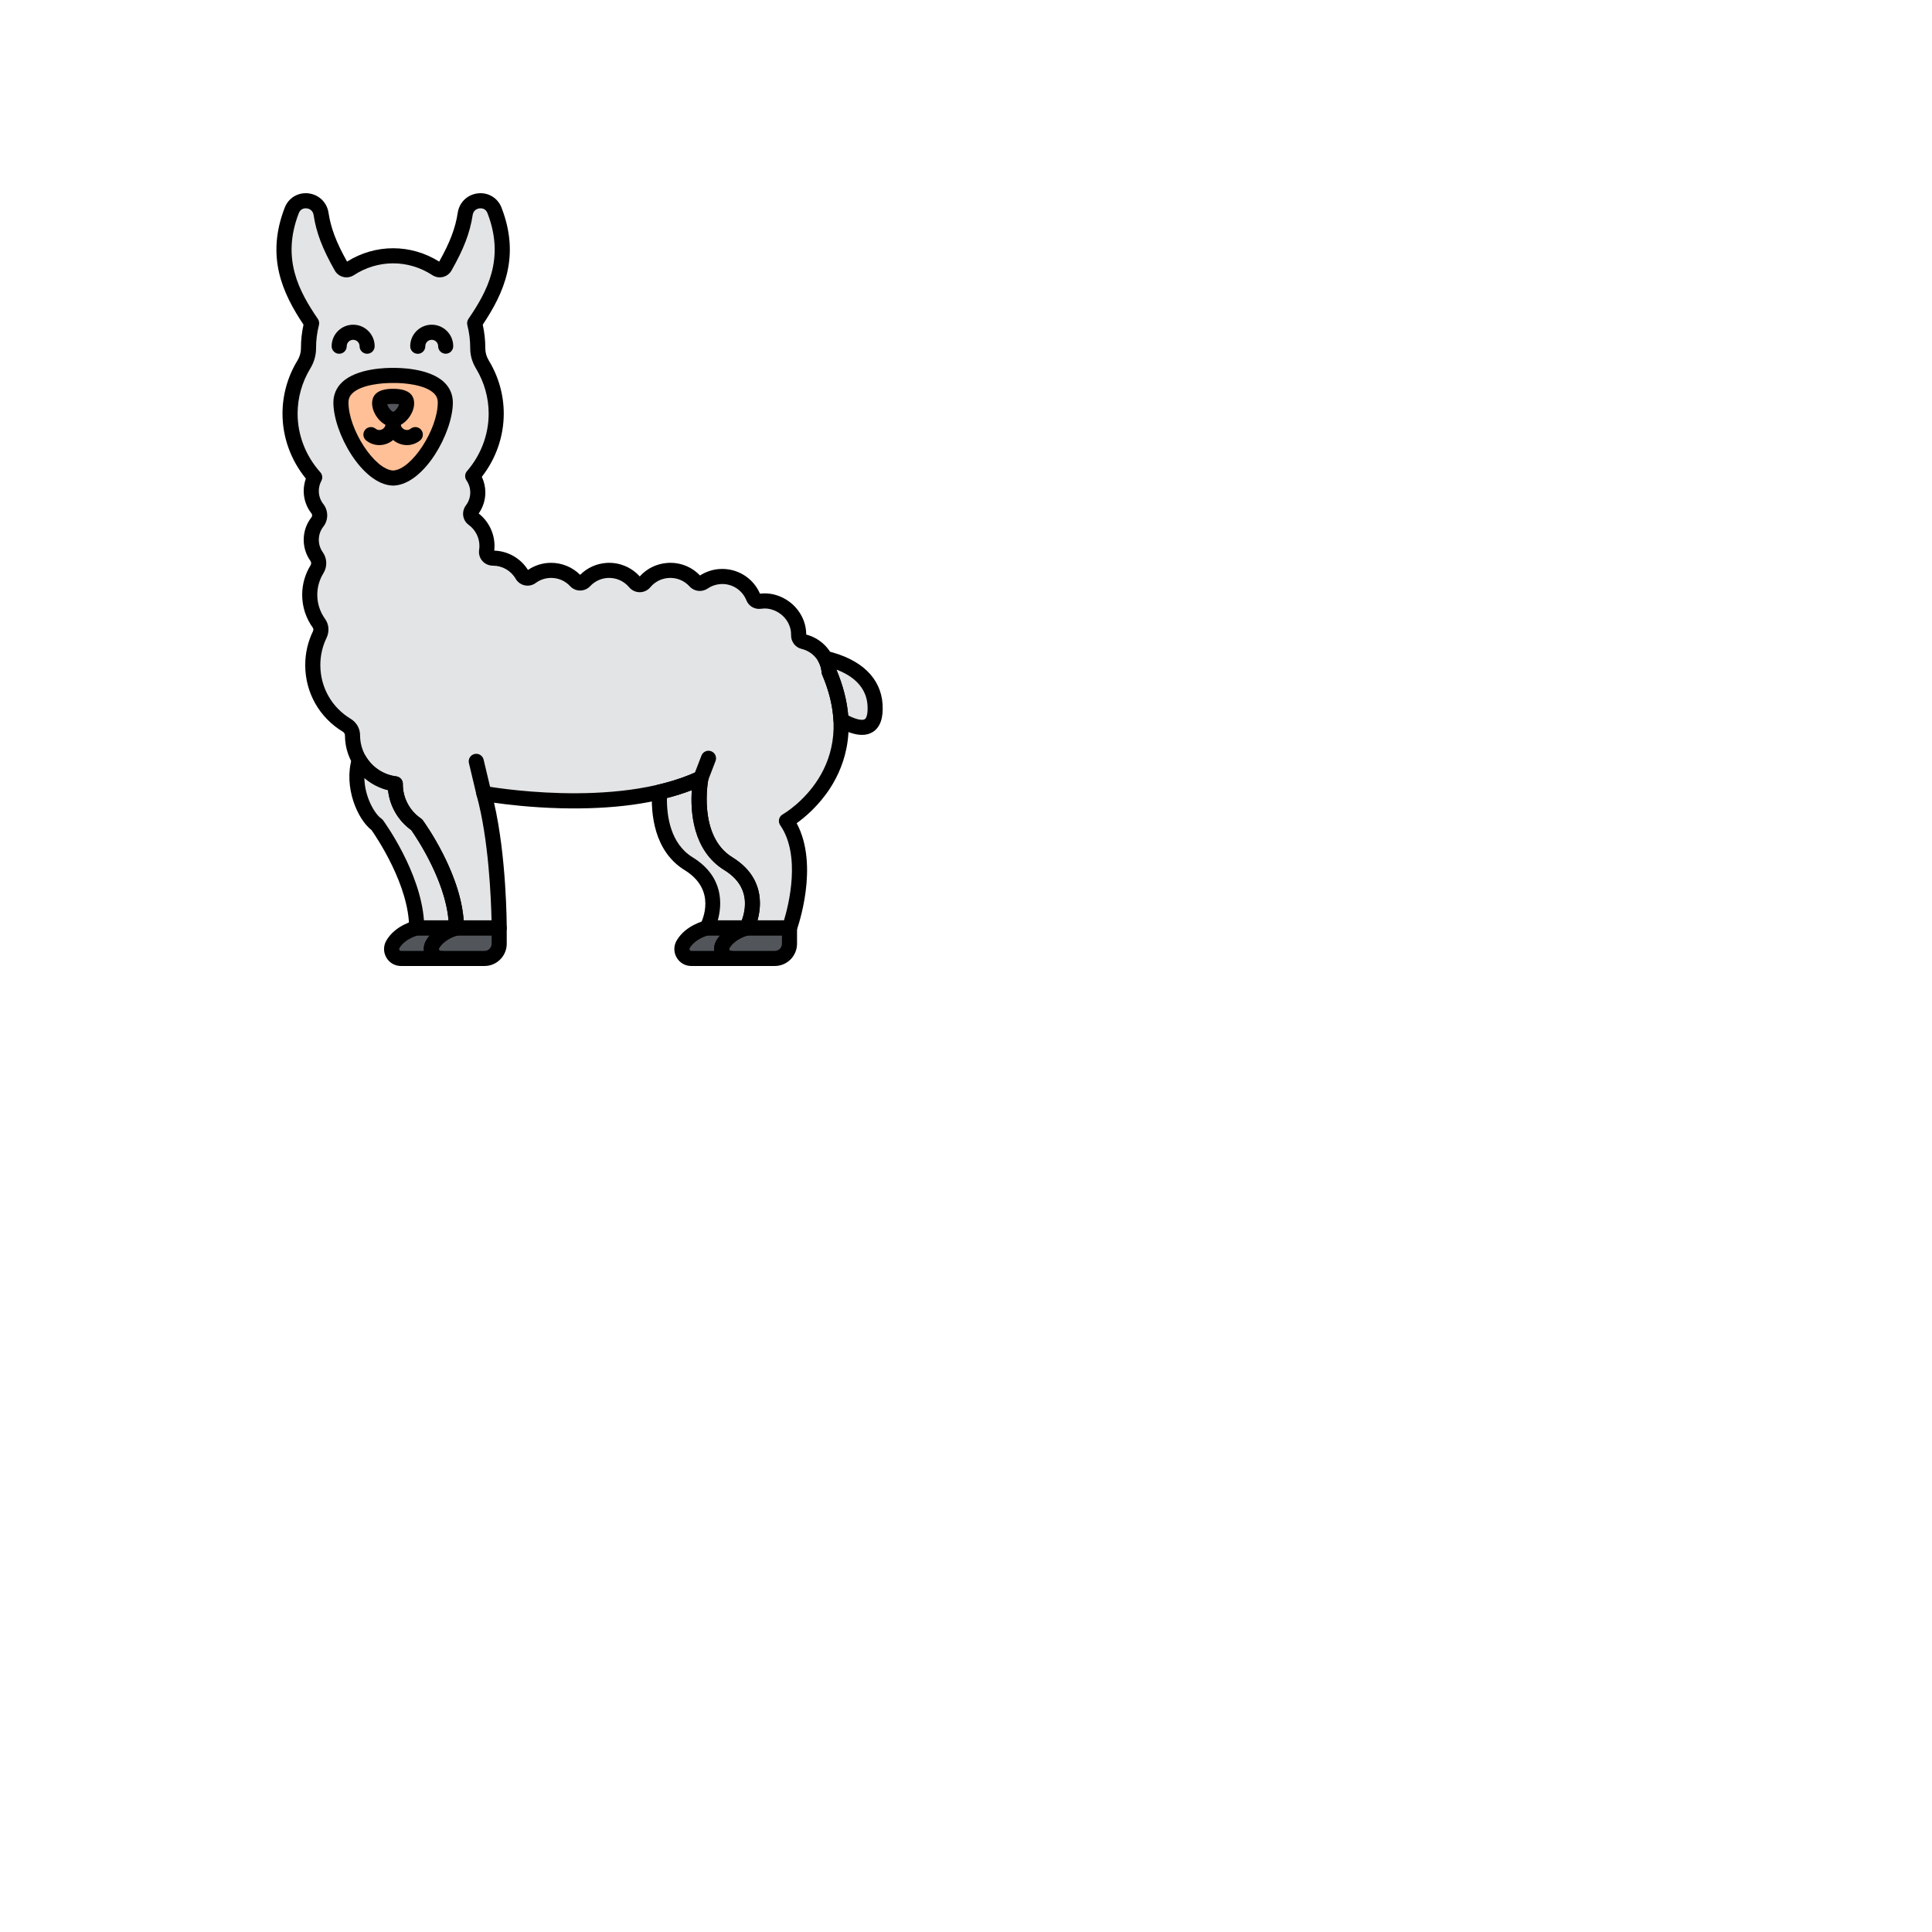 <svg enable-background="new 0 0 512 512" height="100" viewBox="-64 -64 640 640" width="100" xmlns="http://www.w3.org/2000/svg"><path d="m225.871 169.48c-.632-10.119-10.454-13.98-16.523-15.405.727 1.344 1.192 2.857 1.31 4.481 2.509 5.865 3.685 11.197 3.929 16.005 5.22 2.959 11.908 4.907 11.284-5.081z" fill="#e3e4e5"/><path d="m183.355 243.376s-5.375 1.194-7.868 5.418c-1.226 2.078.259 4.705 2.672 4.705h14.498c2.69 0 4.87-2.18 4.87-4.87v-5.253z" fill="#52565b"/><path d="m87.188 243.376s-5.375 1.194-7.868 5.418c-1.226 2.078.259 4.705 2.672 4.705h14.498c2.69 0 4.87-2.18 4.87-4.87v-5.253z" fill="#52565b"/><path d="m177.281 222.118c-13.16-8.098-9.111-28.344-9.111-28.344-4.28 1.987-8.907 3.487-13.678 4.606-.361 6.464.42 18.071 9.629 23.738 13.16 8.098 6.074 21.258 6.074 21.258h13.16s7.086-13.16-6.074-21.258z" fill="#e3e4e5"/><path d="m175.487 248.794c2.493-4.224 7.868-5.418 7.868-5.418h-13.16s-5.375 1.194-7.868 5.418c-1.226 2.078.259 4.705 2.672 4.705h13.16c-2.413 0-3.898-2.627-2.672-4.705z" fill="#52565b"/><path d="m79.32 248.794c2.493-4.224 7.868-5.418 7.868-5.418h-13.16s-5.375 1.194-7.868 5.418c-1.226 2.078.259 4.705 2.672 4.705h13.16c-2.412 0-3.898-2.627-2.672-4.705z" fill="#52565b"/><path d="m66.943 195.799c0-.047.007-.092.007-.139-5.099-.635-9.454-3.64-11.946-7.873-2.725 9.143 2.159 18.881 5.87 21.408 0 0 13.155 17.985 13.155 34.181h13.16c0-16.196-13.155-34.181-13.155-34.181-4.281-2.915-7.091-7.827-7.091-13.396z" fill="#e3e4e5"/><path d="m210.658 158.556c-.359-4.976-3.938-8.941-8.551-10.026-.947-.223-1.576-1.103-1.549-2.076.046-1.644-.28-3.37-1.179-5.134-1.265-2.483-3.443-4.422-6.03-5.459-1.996-.8-3.848-.938-5.556-.676-.932.143-1.86-.349-2.21-1.225-1.751-4.379-6.172-7.325-11.127-6.968-2.033.147-3.897.833-5.466 1.906-.847.579-1.993.474-2.682-.288-2.22-2.455-5.504-3.9-9.061-3.643-3.134.226-5.87 1.729-7.738 3.962-.833.996-2.345.996-3.178 0-2.216-2.647-5.622-4.23-9.329-3.963-2.912.21-5.48 1.523-7.328 3.5-.793.849-2.167.882-2.957.03-2.031-2.188-4.926-3.559-8.147-3.559-2.469 0-4.75.805-6.595 2.166-.983.725-2.381.432-2.99-.627-1.921-3.339-5.519-5.588-9.648-5.588h-.031c-1.316 0-2.318-1.076-2.12-2.377.083-.545.126-1.103.126-1.672 0-3.705-1.811-6.983-4.595-9.006-.928-.675-1.076-2.006-.383-2.922 1.218-1.609 1.942-3.613 1.942-5.787 0-2.017-.632-3.88-1.695-5.423 4.869-5.623 7.793-12.83 7.793-20.689 0-5.916-1.662-11.46-4.561-16.239-.978-1.612-1.55-3.437-1.55-5.323v-.177c0-2.847-.365-5.599-1.034-8.214 6.286-9.216 12.906-21.059 6.567-37.394-1.865-4.805-8.916-3.925-9.691 1.17-.846 5.561-2.804 10.652-6.726 17.552-.56.985-1.834 1.282-2.783.663-4.202-2.74-9.114-4.319-14.367-4.319s-10.166 1.579-14.367 4.319c-.949.619-2.223.322-2.783-.663-3.922-6.899-5.88-11.99-6.726-17.552-.775-5.096-7.827-5.975-9.692-1.17-6.339 16.335.282 28.179 6.567 37.394-.669 2.615-1.034 5.367-1.034 8.214v.174c0 1.886-.573 3.711-1.551 5.323-2.899 4.779-4.561 10.324-4.561 16.241 0 8.052 3.077 15.415 8.163 21.096-.72 1.345-1.138 2.876-1.138 4.511 0 2.235.765 4.29 2.046 5.921.994 1.266.994 3.089 0 4.355-1.281 1.631-2.046 3.685-2.046 5.921 0 2.07.656 3.986 1.769 5.554.893 1.257.936 2.892.126 4.204-1.52 2.462-2.401 5.357-2.401 8.463 0 3.527 1.135 6.785 3.052 9.442.79 1.095.841 2.536.255 3.752-1.47 3.052-2.295 6.473-2.295 10.088 0 8.457 4.51 15.858 11.255 19.936 1.171.708 1.904 1.956 1.904 3.324v.023c0 8.26 6.188 15.063 14.179 16.058 0 .047-.007.092-.007.139 0 5.569 2.811 10.481 7.09 13.396 0 0 13.155 17.985 13.155 34.181h14.172s0-26.319-5.061-44.54c0 0 43.528 8.098 71.872-5.061 0 0-4.049 20.246 9.111 28.344s6.074 21.258 6.074 21.258h14.172s8.098-22.27-1.012-35.43c-.002 0 28.342-16.196 14.141-49.39z" fill="#e3e4e5"/><path d="m66.382 94.354h-.312c-8.026-.387-17.134-15.609-17.134-25.03 0-9.028 15.606-8.981 17.289-8.949 1.683-.031 17.289-.079 17.289 8.949.002 9.421-9.106 24.643-17.132 25.03z" fill="#ffc097"/><path d="m70.693 69.64c0 2.177-2.29 5.255-4.467 5.255s-4.467-3.078-4.467-5.255 2.29-2.344 4.467-2.344 4.467.167 4.467 2.344z" fill="#52565b"/><path d="m221.554 179.442c-2.277 0-5.02-.903-8.199-2.706-.744-.421-1.221-1.194-1.265-2.048-.245-4.84-1.501-9.937-3.731-15.149-.108-.255-.175-.527-.194-.803-.089-1.223-.43-2.391-1.015-3.471-.469-.866-.386-1.926.212-2.708.598-.781 1.596-1.14 2.558-.916 11.35 2.664 17.9 8.943 18.447 17.683.284 4.552-.811 7.635-3.255 9.163-1.019.637-2.208.955-3.558.955zm-4.568-6.43c3.016 1.522 4.817 1.645 5.475 1.235.56-.35 1.094-1.746.915-4.612-.242-3.868-2.323-8.797-10.277-11.824.005.043.01.087.014.131 2.155 5.13 3.455 10.19 3.873 15.07z"/><path d="m192.656 255.999h-14.497c-2.038 0-3.857-1.056-4.867-2.826-1.014-1.775-.998-3.888.042-5.65 3.009-5.099 9.217-6.529 9.479-6.588.178-.04.359-.06.542-.06h14.172c1.381 0 2.5 1.119 2.5 2.5v5.252c0 4.065-3.306 7.372-7.371 7.372zm-8.98-10.123c-.928.264-4.396 1.412-6.035 4.189-.154.26-.089.486-.007.629.08.139.235.305.525.305h14.497c1.308 0 2.371-1.063 2.371-2.371v-2.752z"/><path d="m96.49 255.999h-14.498c-2.037 0-3.856-1.057-4.867-2.826-1.014-1.776-.998-3.888.043-5.65 3.01-5.099 9.215-6.529 9.478-6.588.179-.04.36-.06.543-.06h14.172c1.381 0 2.5 1.119 2.5 2.5v5.252c-.001 4.065-3.307 7.372-7.371 7.372zm-8.981-10.123c-.928.264-4.396 1.412-6.035 4.189-.153.26-.088.485-.007.629.08.139.235.305.525.305h14.498c1.307 0 2.37-1.063 2.37-2.371v-2.752z"/><path d="m183.355 245.876h-13.16c-.88 0-1.695-.462-2.146-1.218-.451-.755-.472-1.692-.055-2.467.598-1.132 5.572-11.325-5.183-17.944-10.317-6.349-11.204-19.019-10.814-26.006.062-1.107.846-2.042 1.926-2.295 4.873-1.143 9.312-2.636 13.195-4.439.854-.396 1.857-.279 2.599.303.74.582 1.09 1.531.905 2.455-.036.183-3.53 18.647 7.97 25.725 14.996 9.229 7.047 24.42 6.965 24.572-.436.809-1.282 1.314-2.202 1.314zm-9.578-5h7.968c1.249-3.203 3.14-11.144-5.774-16.628-10.594-6.52-11.268-19.601-10.798-26.498-2.584.987-5.34 1.858-8.245 2.606-.067 6.046 1.183 15.128 8.505 19.633 10.459 6.437 9.755 15.775 8.344 20.887z"/><path d="m178.159 255.999h-13.16c-2.037 0-3.855-1.056-4.866-2.825-1.014-1.775-.999-3.888.041-5.65 3.011-5.101 9.217-6.531 9.479-6.589.178-.04.359-.06.542-.06h13.16c1.275 0 2.346.96 2.485 2.227.139 1.268-.698 2.437-1.943 2.713-.033.008-4.365 1.042-6.257 4.249 0 0 0 0-.001 0-.153.26-.088.485-.006.629.08.139.235.305.525.305 1.381 0 2.5 1.119 2.5 2.5s-1.118 2.501-2.499 2.501zm-7.644-10.123c-.913.26-4.392 1.406-6.034 4.189-.153.26-.088.486-.006.629.079.139.234.305.524.305h7.578c-.133-1.185.12-2.396.758-3.476.353-.598.75-1.146 1.177-1.647zm4.972 2.918h.01z"/><path d="m81.992 255.999h-13.159c-2.038 0-3.857-1.056-4.867-2.826-1.014-1.775-.998-3.888.043-5.65 3.008-5.1 9.215-6.53 9.478-6.588.178-.04.359-.06.542-.06h13.16c1.275 0 2.346.959 2.485 2.227s-.698 2.437-1.943 2.713c-.033.008-4.364 1.042-6.257 4.249 0 0 0 0-.001 0-.152.26-.087.485-.006.629.08.139.235.305.525.305 1.381 0 2.5 1.119 2.5 2.5s-1.119 2.501-2.5 2.501zm-7.644-10.123c-.913.26-4.392 1.406-6.033 4.189-.154.26-.089.486-.007.629.08.139.235.305.525.305h7.577c-.133-1.185.12-2.396.757-3.475.354-.599.751-1.147 1.178-1.648zm4.972 2.918h.01z"/><path d="m168.17 196.275c-.298 0-.602-.054-.896-.167-1.288-.496-1.932-1.942-1.436-3.231l2.53-6.58c.495-1.288 1.938-1.934 3.23-1.436 1.288.496 1.932 1.942 1.436 3.231l-2.53 6.58c-.382.994-1.329 1.603-2.334 1.603z"/><path d="m96.297 201.336c-1.132 0-2.156-.773-2.43-1.921l-2.53-10.629c-.32-1.343.51-2.691 1.853-3.011 1.345-.322 2.69.511 3.011 1.853l2.53 10.629c.32 1.343-.51 2.691-1.853 3.011-.194.046-.39.068-.581.068z"/><path d="m87.188 245.876h-13.16c-1.381 0-2.5-1.119-2.5-2.5 0-14.065-10.781-30.009-12.456-32.4-4.646-3.568-9.335-14.271-6.464-23.903.284-.953 1.106-1.647 2.094-1.768.986-.121 1.952.357 2.456 1.214 2.148 3.65 5.924 6.141 10.101 6.66 1.271.158 2.218 1.252 2.19 2.533 0 .034-.004.098-.007.15.021 4.512 2.26 8.72 5.998 11.266.235.161.442.36.61.59.557.761 13.638 18.837 13.638 35.657 0 1.382-1.119 2.501-2.5 2.501zm-10.752-5h8.145c-1.126-13.356-10.717-27.568-12.335-29.88-4.361-3.131-7.146-7.956-7.7-13.241-2.904-.712-5.599-2.124-7.846-4.077.093 6.444 3.526 12.052 5.582 13.451.235.161.442.36.61.59.529.724 12.375 17.093 13.544 33.157z"/><path d="m61.653 83.449c-1.544 0-3.067-.517-4.334-1.524-1.08-.859-1.26-2.432-.399-3.513.858-1.08 2.432-1.26 3.513-.4.878.7 1.772.391 2.114.226.277-.133 1.18-.663 1.18-1.867v-1.405c0-1.381 1.119-2.5 2.5-2.5s2.5 1.119 2.5 2.5v1.405c0 2.737-1.535 5.178-4.007 6.37-.984.474-2.031.708-3.067.708z"/><path d="m70.801 83.449c-1.037 0-2.084-.233-3.067-.708-2.472-1.192-4.007-3.633-4.007-6.37v-1.405c0-1.381 1.119-2.5 2.5-2.5s2.5 1.119 2.5 2.5v1.405c0 1.204.902 1.733 1.18 1.867.342.166 1.235.475 2.116-.226 1.081-.86 2.653-.68 3.513.4.859 1.081.68 2.653-.401 3.513-1.268 1.007-2.791 1.524-4.334 1.524z"/><path d="m74.389 53.204c-1.377 0-2.495-1.114-2.5-2.491-.007-1.903.729-3.695 2.07-5.046 1.342-1.35 3.129-2.097 5.032-2.103h.023c3.918 0 7.111 3.181 7.125 7.102.005 1.381-1.11 2.504-2.491 2.509-.003 0-.006 0-.009 0-1.377 0-2.495-1.114-2.5-2.491-.004-1.17-.957-2.119-2.125-2.119-.003 0-.005 0-.008 0-.567.002-1.101.225-1.501.627s-.619.937-.617 1.504c.005 1.381-1.11 2.504-2.491 2.509-.002-.001-.005-.001-.008-.001z"/><path d="m57.611 53.189c-1.381 0-2.5-1.119-2.5-2.5 0-1.172-.953-2.125-2.125-2.125s-2.126.954-2.126 2.125c0 1.381-1.119 2.5-2.5 2.5s-2.5-1.119-2.5-2.5c0-3.929 3.196-7.125 7.126-7.125 3.929 0 7.125 3.196 7.125 7.125 0 1.381-1.119 2.5-2.5 2.5z"/><path d="m197.527 245.876h-14.172c-.88 0-1.695-.462-2.146-1.218s-.472-1.693-.055-2.467c.011-.021 1.539-2.955 1.604-6.646.082-4.675-2.202-8.476-6.788-11.298-10.591-6.518-11.268-19.595-10.798-26.494-11.556 4.432-26.213 6.441-43.633 5.986-9.52-.25-17.449-1.195-21.884-1.835 4.152 17.912 4.204 40.455 4.204 41.472 0 1.381-1.119 2.5-2.5 2.5h-14.171c-1.381 0-2.5-1.119-2.5-2.5 0-14.055-10.722-29.925-12.442-32.38-4.361-3.13-7.146-7.953-7.701-13.238-8.271-2.004-14.274-9.467-14.274-18.155 0-.5-.261-.943-.697-1.207-7.804-4.717-12.462-12.97-12.462-22.076 0-3.91.855-7.669 2.542-11.172.163-.338.24-.831-.029-1.206-2.307-3.197-3.525-6.967-3.525-10.904 0-3.456.959-6.836 2.774-9.776.283-.459.27-1.012-.036-1.441-1.46-2.057-2.231-4.478-2.231-7.003 0-2.734.892-5.315 2.578-7.464.284-.362.284-.906 0-1.268-1.687-2.149-2.578-4.73-2.578-7.464 0-1.387.245-2.772.717-4.081-5.004-6.137-7.742-13.718-7.742-21.525 0-6.164 1.702-12.228 4.923-17.537.777-1.281 1.188-2.673 1.188-4.027v-.174c0-2.597.285-5.191.848-7.726-7.067-10.572-12.482-22.626-6.212-38.787 1.242-3.198 4.377-5.091 7.794-4.716 3.482.383 6.175 2.961 6.7 6.415.775 5.093 2.564 9.817 6.146 16.193 4.628-2.895 9.892-4.422 15.259-4.422 5.369 0 10.633 1.527 15.26 4.423 3.582-6.379 5.371-11.103 6.146-16.194.525-3.454 3.219-6.032 6.701-6.415 3.415-.377 6.553 1.519 7.793 4.716 6.271 16.161.855 28.215-6.212 38.787.562 2.535.848 5.128.848 7.726v.177c0 1.353.411 2.745 1.188 4.025 3.222 5.311 4.924 11.375 4.924 17.536 0 7.55-2.569 14.92-7.267 20.943.768 1.611 1.168 3.368 1.168 5.169 0 2.522-.763 4.924-2.211 6.971 3.295 2.574 5.248 6.555 5.248 10.744 0 .517-.03 1.039-.09 1.556 4.564.139 8.765 2.556 11.173 6.409 2.268-1.549 4.91-2.366 7.675-2.366 3.595 0 7.067 1.443 9.611 3.977 2.315-2.311 5.365-3.706 8.641-3.942 4.185-.304 8.293 1.364 11.098 4.474 2.367-2.634 5.597-4.217 9.148-4.474 4.081-.292 7.994 1.218 10.814 4.159 1.913-1.234 4.115-1.97 6.394-2.135 5.82-.412 11.174 2.851 13.477 8.167 2.193-.278 4.387.016 6.527.875 3.193 1.279 5.796 3.639 7.327 6.644.972 1.91 1.461 3.929 1.455 6.007 5.494 1.457 9.467 6.104 10.051 11.751 7.55 17.97 3.038 31.18-2.103 39.115-3.806 5.874-8.444 9.729-11.106 11.642 7.609 14.105.305 34.619-.026 35.53-.362.986-1.301 1.644-2.353 1.644zm.001-2.501h.01zm-10.59-2.499h8.771c1.569-5.205 5.656-21.532-1.249-31.507-.398-.576-.537-1.292-.383-1.976.155-.683.59-1.27 1.198-1.617 1.072-.619 26.211-15.555 13.084-46.237-.108-.255-.175-.527-.194-.804-.272-3.781-2.937-6.904-6.63-7.772-2.074-.488-3.536-2.414-3.476-4.58.038-1.37-.259-2.655-.907-3.93-.981-1.925-2.662-3.442-4.732-4.272-1.43-.573-2.819-.744-4.247-.526-2.11.321-4.13-.814-4.91-2.769-1.401-3.501-4.858-5.676-8.627-5.401-1.518.109-2.982.62-4.234 1.476-1.879 1.286-4.437.996-5.947-.674-1.799-1.989-4.367-3.021-7.026-2.826-2.354.17-4.485 1.261-6 3.073-.874 1.044-2.152 1.643-3.507 1.643s-2.634-.599-3.507-1.642c-1.777-2.123-4.469-3.278-7.232-3.073-2.174.157-4.191 1.12-5.681 2.713-.859.919-2.075 1.446-3.337 1.446-.002 0-.005 0-.008 0-1.242-.002-2.435-.521-3.271-1.422-1.651-1.779-3.895-2.759-6.314-2.759-1.855 0-3.623.58-5.112 1.678-1.041.768-2.366 1.056-3.631.79-1.268-.265-2.364-1.061-3.01-2.182-1.538-2.674-4.404-4.335-7.48-4.335-1.413 0-2.71-.587-3.589-1.61-.858-.998-1.234-2.326-1.034-3.644.065-.429.099-.865.099-1.295 0-2.751-1.333-5.362-3.565-6.983-.979-.711-1.617-1.769-1.797-2.978-.181-1.222.143-2.489.89-3.475.939-1.241 1.436-2.72 1.436-4.279 0-1.429-.434-2.814-1.254-4.006-.646-.938-.575-2.193.17-3.054 4.632-5.351 7.183-12.117 7.183-19.053 0-5.247-1.452-10.414-4.198-14.942-1.251-2.062-1.913-4.351-1.913-6.619v-.177c0-2.56-.321-5.115-.956-7.595-.178-.696-.048-1.435.356-2.028 6.142-9.003 12.2-19.882 6.302-35.081-.634-1.636-2.14-1.601-2.584-1.555-.969.107-2.083.74-2.305 2.197-.894 5.872-2.928 11.206-7.023 18.411-.604 1.062-1.632 1.836-2.819 2.125-1.199.291-2.474.07-3.504-.603-3.926-2.561-8.421-3.914-13.002-3.914-4.58 0-9.075 1.353-13.002 3.914-1.032.673-2.31.892-3.504.603-1.188-.288-2.215-1.063-2.818-2.125-4.095-7.201-6.13-12.535-7.024-18.409-.222-1.458-1.335-2.09-2.304-2.197-.444-.048-1.951-.082-2.585 1.555-5.898 15.199.16 26.077 6.302 35.081.404.593.534 1.333.356 2.028-.635 2.48-.956 5.035-.956 7.595v.174c0 2.269-.662 4.558-1.914 6.62-2.746 4.527-4.197 9.695-4.197 14.944 0 7.108 2.673 14.008 7.525 19.428.701.783.838 1.922.341 2.849-.558 1.041-.841 2.162-.841 3.33 0 1.604.522 3.117 1.512 4.376 1.693 2.157 1.693 5.288-.001 7.444-.988 1.259-1.511 2.772-1.511 4.376 0 1.482.452 2.903 1.308 4.107 1.467 2.063 1.551 4.797.215 6.964-1.328 2.15-2.029 4.623-2.029 7.15 0 2.88.893 5.64 2.58 7.979 1.3 1.802 1.483 4.216.479 6.3-1.358 2.821-2.047 5.85-2.047 9.003 0 7.34 3.757 13.993 10.048 17.796 1.948 1.177 3.111 3.22 3.111 5.463 0 6.912 5.154 12.749 11.988 13.6 1.271.158 2.218 1.252 2.19 2.533 0 .034-.004.098-.007.15.021 4.513 2.26 8.72 5.998 11.266.235.161.442.36.61.59.529.724 12.376 17.093 13.545 33.157h9.229c-.148-6.949-.921-26.921-4.936-41.371-.23-.831-.017-1.722.566-2.358.582-.636 1.453-.928 2.3-.769.428.08 43.086 7.792 70.362-4.871.854-.396 1.857-.279 2.599.303.74.582 1.09 1.531.905 2.455-.036.183-3.53 18.647 7.97 25.725 10.457 6.435 9.754 15.773 8.343 20.885z"/><path d="m66.383 96.854h-.312c-.04 0-.08-.001-.121-.003-10.062-.486-19.513-17.527-19.513-27.527 0-2.533.958-4.812 2.772-6.592 4.923-4.833 15.066-4.89 17.064-4.857 1.895-.031 12.048.023 16.971 4.857 1.813 1.779 2.771 4.059 2.771 6.592 0 10-9.451 27.041-19.512 27.527-.04.003-.08.003-.12.003zm-.244-5h.177c6.064-.368 14.7-13.583 14.7-22.53 0-1.21-.404-2.171-1.273-3.024-2.902-2.848-9.851-3.499-13.469-3.426-3.746-.061-10.661.579-13.562 3.426-.869.853-1.273 1.814-1.273 3.024-.002 8.947 8.635 22.163 14.7 22.53z"/><path d="m66.227 77.395c-3.687 0-6.967-4.336-6.967-7.755 0-3.215 2.344-4.845 6.967-4.845s6.967 1.63 6.967 4.845c-.001 3.418-3.281 7.755-6.967 7.755zm-1.933-7.474c.212 1.064 1.396 2.411 1.944 2.474.532-.063 1.727-1.429 1.927-2.473-.312-.066-.884-.127-1.938-.127-1.049 0-1.622.06-1.933.126z"/></svg>